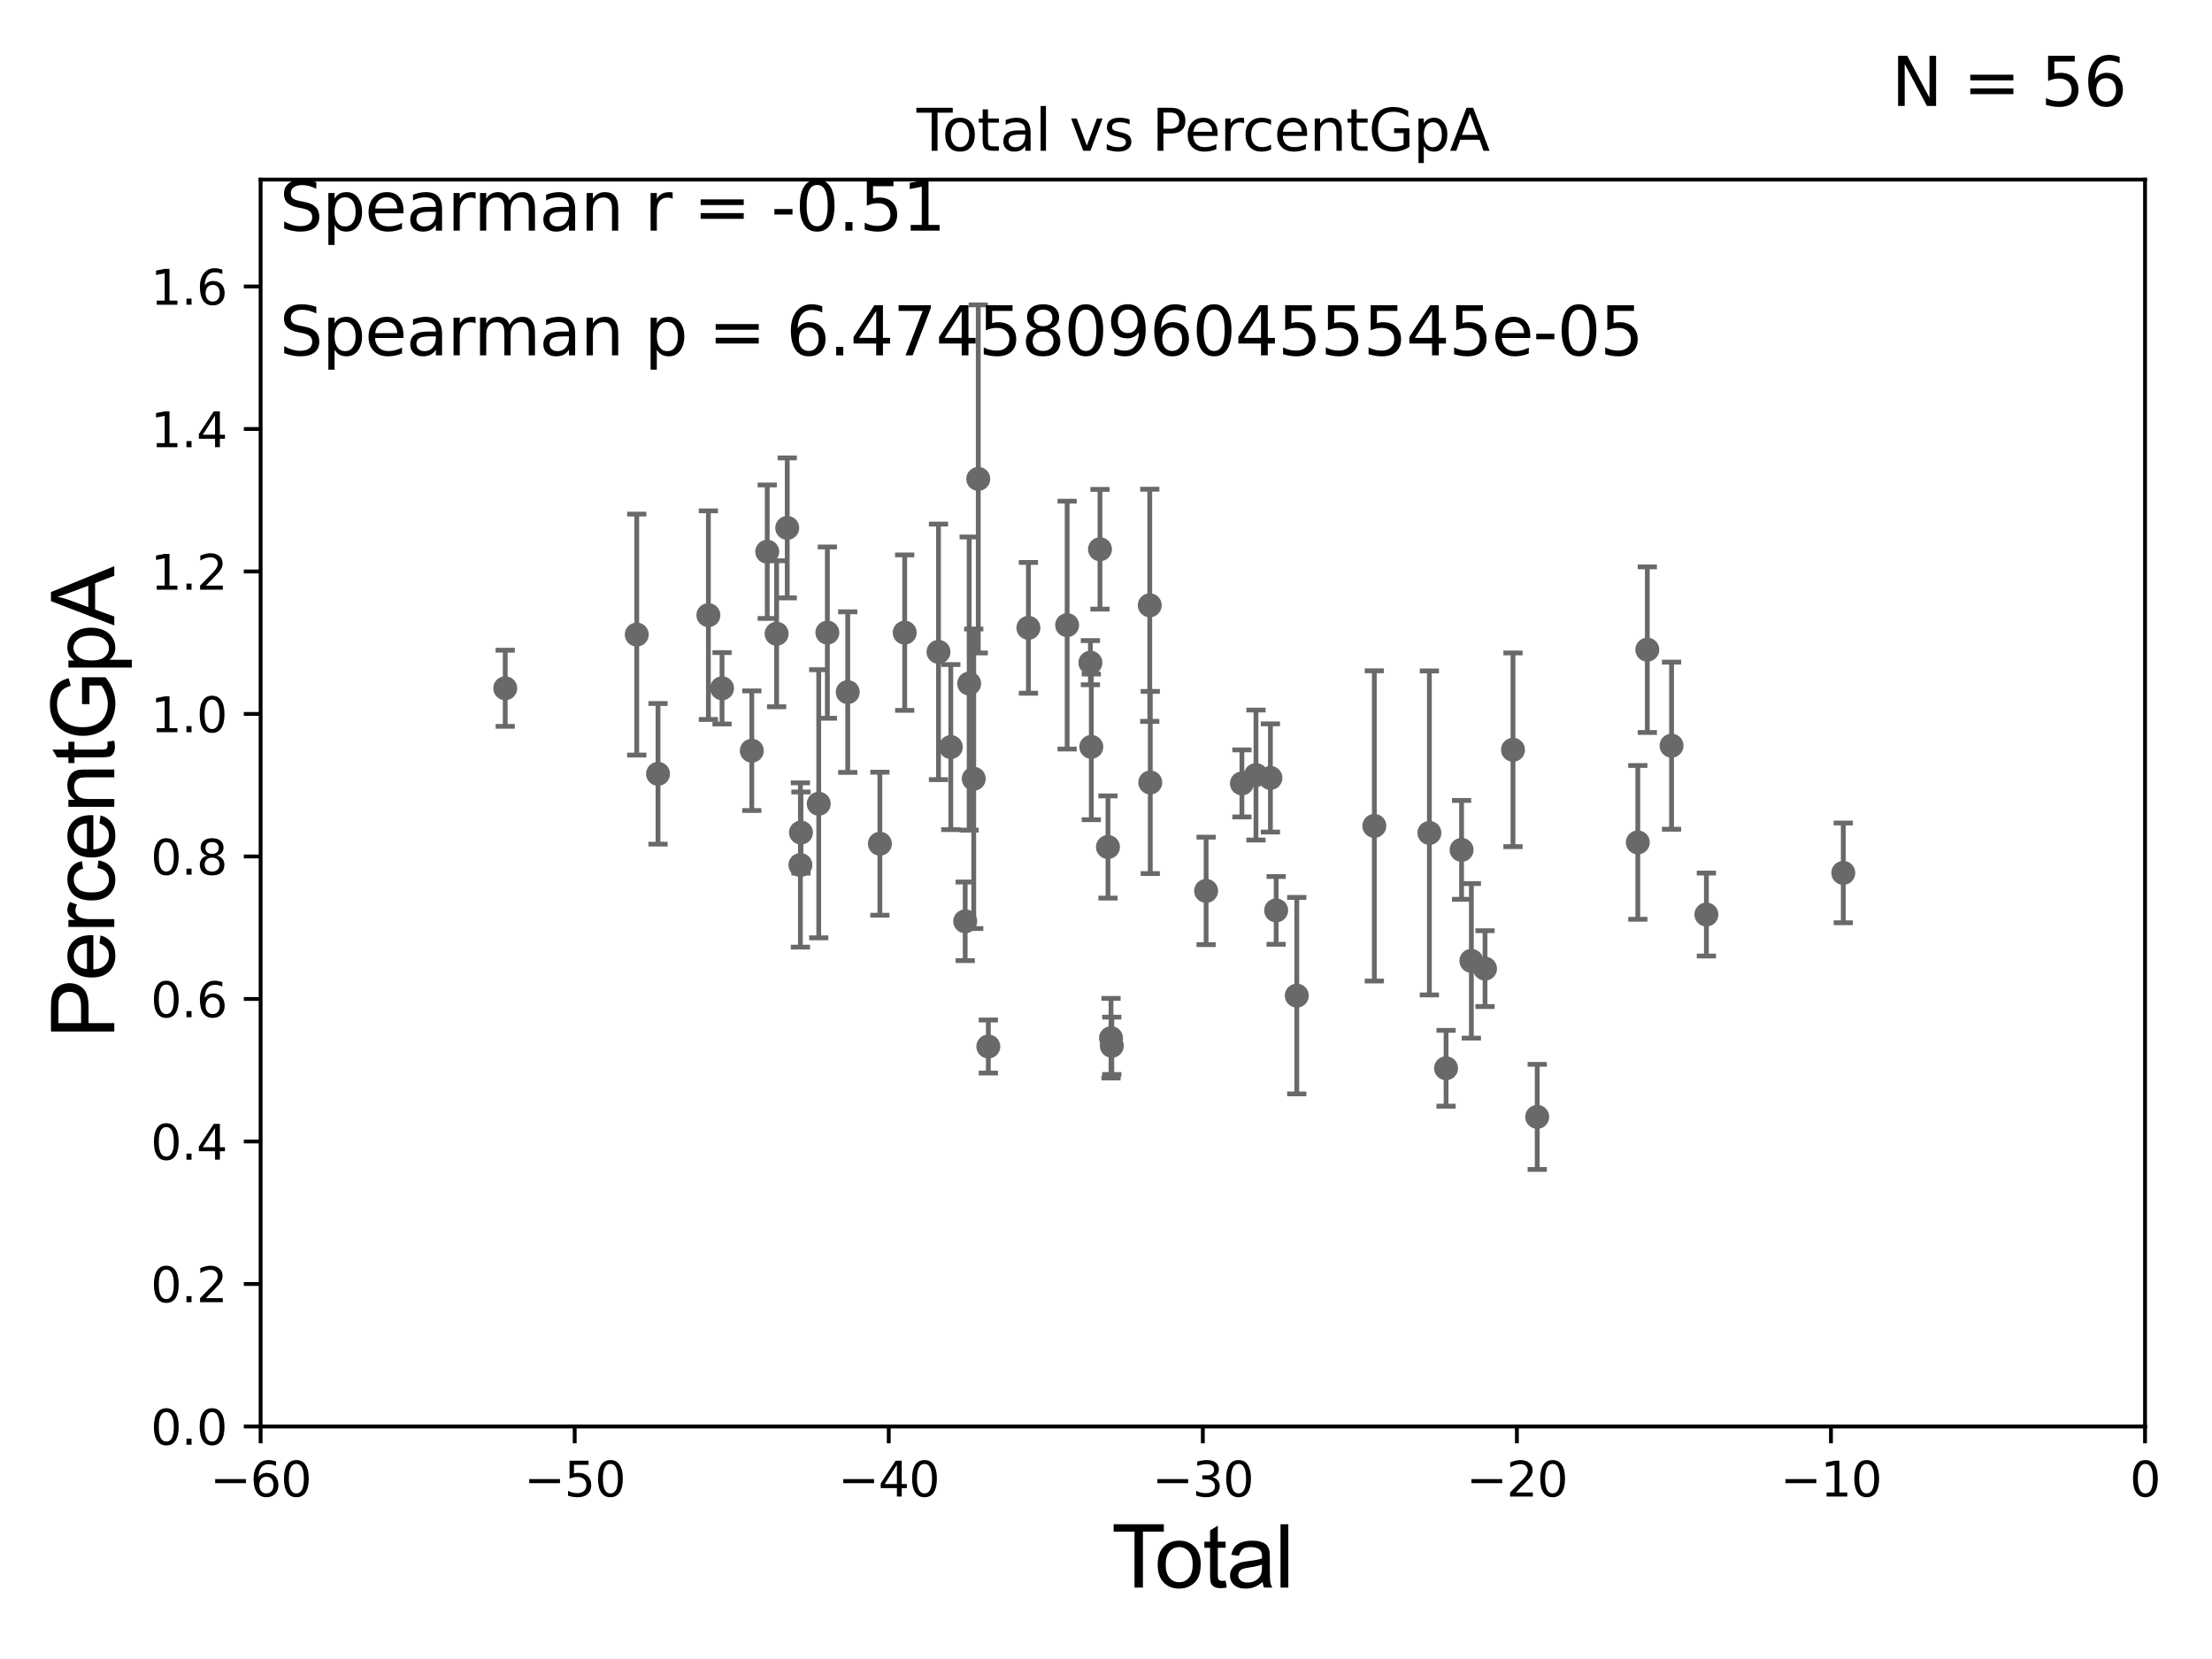 <?xml version="1.0" encoding="utf-8" standalone="no"?>
<!DOCTYPE svg PUBLIC "-//W3C//DTD SVG 1.1//EN"
  "http://www.w3.org/Graphics/SVG/1.1/DTD/svg11.dtd">
<svg xmlns:xlink="http://www.w3.org/1999/xlink" width="460.8pt" height="345.6pt" viewBox="0 0 460.8 345.6" xmlns="http://www.w3.org/2000/svg" version="1.1">
 <defs>
  <style type="text/css">*{stroke-linejoin: round; stroke-linecap: butt}</style>
 </defs>
 <g id="figure_1">
  <g id="patch_1">
   <path d="M 0 345.6 
L 460.8 345.6 
L 460.8 0 
L 0 0 
z
" style="fill: #ffffff"/>
  </g>
  <g id="axes_1">
   <g id="patch_2">
    <path d="M 54.29 297.16 
L 446.85 297.16 
L 446.85 37.411 
L 54.29 37.411 
z
" style="fill: #ffffff"/>
   </g>
   <g id="PathCollection_1">
    <defs>
     <path id="mcdd9f52ee8" d="M 0 1.118 
C 0.297 1.118 0.581 1 0.791 0.791 
C 1 0.581 1.118 0.297 1.118 0 
C 1.118 -0.297 1 -0.581 0.791 -0.791 
C 0.581 -1 0.297 -1.118 0 -1.118 
C -0.297 -1.118 -0.581 -1 -0.791 -0.791 
C -1 -0.581 -1.118 -0.297 -1.118 0 
C -1.118 0.297 -1 0.581 -0.791 0.791 
C -0.581 1 -0.297 1.118 0 1.118 
z
" style="stroke: #696969"/>
    </defs>
    <g clip-path="url(#p00405e3f55)">
     <use xlink:href="#mcdd9f52ee8" x="105.248" y="143.379" style="fill: #696969; stroke: #696969"/>
     <use xlink:href="#mcdd9f52ee8" x="231.446" y="216.271" style="fill: #696969; stroke: #696969"/>
     <use xlink:href="#mcdd9f52ee8" x="231.61" y="217.86" style="fill: #696969; stroke: #696969"/>
     <use xlink:href="#mcdd9f52ee8" x="239.517" y="126.093" style="fill: #696969; stroke: #696969"/>
     <use xlink:href="#mcdd9f52ee8" x="239.622" y="163.003" style="fill: #696969; stroke: #696969"/>
     <use xlink:href="#mcdd9f52ee8" x="251.254" y="185.593" style="fill: #696969; stroke: #696969"/>
     <use xlink:href="#mcdd9f52ee8" x="33178.6" y="185.554" style="fill: #696969; stroke: #696969"/>
     <use xlink:href="#mcdd9f52ee8" x="33178.6" y="166.232" style="fill: #696969; stroke: #696969"/>
     <use xlink:href="#mcdd9f52ee8" x="258.715" y="163.202" style="fill: #696969; stroke: #696969"/>
     <use xlink:href="#mcdd9f52ee8" x="261.643" y="161.454" style="fill: #696969; stroke: #696969"/>
     <use xlink:href="#mcdd9f52ee8" x="264.649" y="162.059" style="fill: #696969; stroke: #696969"/>
     <use xlink:href="#mcdd9f52ee8" x="265.844" y="189.654" style="fill: #696969; stroke: #696969"/>
     <use xlink:href="#mcdd9f52ee8" x="270.142" y="207.41" style="fill: #696969; stroke: #696969"/>
     <use xlink:href="#mcdd9f52ee8" x="286.299" y="172.053" style="fill: #696969; stroke: #696969"/>
     <use xlink:href="#mcdd9f52ee8" x="230.809" y="176.448" style="fill: #696969; stroke: #696969"/>
     <use xlink:href="#mcdd9f52ee8" x="297.766" y="173.512" style="fill: #696969; stroke: #696969"/>
     <use xlink:href="#mcdd9f52ee8" x="304.472" y="177.045" style="fill: #696969; stroke: #696969"/>
     <use xlink:href="#mcdd9f52ee8" x="306.512" y="200.163" style="fill: #696969; stroke: #696969"/>
     <use xlink:href="#mcdd9f52ee8" x="309.357" y="201.785" style="fill: #696969; stroke: #696969"/>
     <use xlink:href="#mcdd9f52ee8" x="315.183" y="156.194" style="fill: #696969; stroke: #696969"/>
     <use xlink:href="#mcdd9f52ee8" x="320.23" y="232.664" style="fill: #696969; stroke: #696969"/>
     <use xlink:href="#mcdd9f52ee8" x="341.185" y="175.487" style="fill: #696969; stroke: #696969"/>
     <use xlink:href="#mcdd9f52ee8" x="343.166" y="135.341" style="fill: #696969; stroke: #696969"/>
     <use xlink:href="#mcdd9f52ee8" x="348.216" y="155.338" style="fill: #696969; stroke: #696969"/>
     <use xlink:href="#mcdd9f52ee8" x="355.472" y="190.516" style="fill: #696969; stroke: #696969"/>
     <use xlink:href="#mcdd9f52ee8" x="383.988" y="181.837" style="fill: #696969; stroke: #696969"/>
     <use xlink:href="#mcdd9f52ee8" x="33178.6" y="183.667" style="fill: #696969; stroke: #696969"/>
     <use xlink:href="#mcdd9f52ee8" x="33178.6" y="222.06" style="fill: #696969; stroke: #696969"/>
     <use xlink:href="#mcdd9f52ee8" x="301.241" y="222.539" style="fill: #696969; stroke: #696969"/>
     <use xlink:href="#mcdd9f52ee8" x="229.144" y="114.422" style="fill: #696969; stroke: #696969"/>
     <use xlink:href="#mcdd9f52ee8" x="33178.6" y="119.317" style="fill: #696969; stroke: #696969"/>
     <use xlink:href="#mcdd9f52ee8" x="33178.6" y="165.316" style="fill: #696969; stroke: #696969"/>
     <use xlink:href="#mcdd9f52ee8" x="170.558" y="167.44" style="fill: #696969; stroke: #696969"/>
     <use xlink:href="#mcdd9f52ee8" x="227.34" y="155.588" style="fill: #696969; stroke: #696969"/>
     <use xlink:href="#mcdd9f52ee8" x="172.356" y="131.784" style="fill: #696969; stroke: #696969"/>
     <use xlink:href="#mcdd9f52ee8" x="176.599" y="144.177" style="fill: #696969; stroke: #696969"/>
     <use xlink:href="#mcdd9f52ee8" x="163.995" y="109.972" style="fill: #696969; stroke: #696969"/>
     <use xlink:href="#mcdd9f52ee8" x="183.297" y="175.759" style="fill: #696969; stroke: #696969"/>
     <use xlink:href="#mcdd9f52ee8" x="188.465" y="131.79" style="fill: #696969; stroke: #696969"/>
     <use xlink:href="#mcdd9f52ee8" x="161.782" y="132.023" style="fill: #696969; stroke: #696969"/>
     <use xlink:href="#mcdd9f52ee8" x="159.828" y="114.931" style="fill: #696969; stroke: #696969"/>
     <use xlink:href="#mcdd9f52ee8" x="156.617" y="156.382" style="fill: #696969; stroke: #696969"/>
     <use xlink:href="#mcdd9f52ee8" x="150.414" y="143.381" style="fill: #696969; stroke: #696969"/>
     <use xlink:href="#mcdd9f52ee8" x="195.506" y="135.793" style="fill: #696969; stroke: #696969"/>
     <use xlink:href="#mcdd9f52ee8" x="166.738" y="180.191" style="fill: #696969; stroke: #696969"/>
     <use xlink:href="#mcdd9f52ee8" x="147.57" y="128.148" style="fill: #696969; stroke: #696969"/>
     <use xlink:href="#mcdd9f52ee8" x="201.069" y="191.928" style="fill: #696969; stroke: #696969"/>
     <use xlink:href="#mcdd9f52ee8" x="201.894" y="142.396" style="fill: #696969; stroke: #696969"/>
     <use xlink:href="#mcdd9f52ee8" x="202.847" y="162.23" style="fill: #696969; stroke: #696969"/>
     <use xlink:href="#mcdd9f52ee8" x="137.08" y="161.202" style="fill: #696969; stroke: #696969"/>
     <use xlink:href="#mcdd9f52ee8" x="203.79" y="99.765" style="fill: #696969; stroke: #696969"/>
     <use xlink:href="#mcdd9f52ee8" x="205.888" y="218.008" style="fill: #696969; stroke: #696969"/>
     <use xlink:href="#mcdd9f52ee8" x="214.237" y="130.79" style="fill: #696969; stroke: #696969"/>
     <use xlink:href="#mcdd9f52ee8" x="132.646" y="132.192" style="fill: #696969; stroke: #696969"/>
     <use xlink:href="#mcdd9f52ee8" x="222.304" y="130.224" style="fill: #696969; stroke: #696969"/>
     <use xlink:href="#mcdd9f52ee8" x="227.151" y="138.048" style="fill: #696969; stroke: #696969"/>
     <use xlink:href="#mcdd9f52ee8" x="198.07" y="155.633" style="fill: #696969; stroke: #696969"/>
     <use xlink:href="#mcdd9f52ee8" x="166.858" y="173.439" style="fill: #696969; stroke: #696969"/>
    </g>
   </g>
   <g id="matplotlib.axis_1">
    <g id="xtick_1">
     <g id="line2d_1">
      <defs>
       <path id="m0a4f835e44" d="M 0 0 
L 0 3.5 
" style="stroke: #000000; stroke-width: 0.8"/>
      </defs>
      <g>
       <use xlink:href="#m0a4f835e44" x="54.29" y="297.16" style="stroke: #000000; stroke-width: 0.8"/>
      </g>
     </g>
     <g id="text_1">
      <!-- −60 -->
      <g transform="translate(43.738 311.758)scale(0.1 -0.1)">
       <defs>
        <path id="DejaVuSans-2212" d="M 678 2272 
L 4684 2272 
L 4684 1741 
L 678 1741 
L 678 2272 
z
" transform="scale(0.016)"/>
        <path id="DejaVuSans-36" d="M 2113 2584 
Q 1688 2584 1439 2293 
Q 1191 2003 1191 1497 
Q 1191 994 1439 701 
Q 1688 409 2113 409 
Q 2538 409 2786 701 
Q 3034 994 3034 1497 
Q 3034 2003 2786 2293 
Q 2538 2584 2113 2584 
z
M 3366 4563 
L 3366 3988 
Q 3128 4100 2886 4159 
Q 2644 4219 2406 4219 
Q 1781 4219 1451 3797 
Q 1122 3375 1075 2522 
Q 1259 2794 1537 2939 
Q 1816 3084 2150 3084 
Q 2853 3084 3261 2657 
Q 3669 2231 3669 1497 
Q 3669 778 3244 343 
Q 2819 -91 2113 -91 
Q 1303 -91 875 529 
Q 447 1150 447 2328 
Q 447 3434 972 4092 
Q 1497 4750 2381 4750 
Q 2619 4750 2861 4703 
Q 3103 4656 3366 4563 
z
" transform="scale(0.016)"/>
        <path id="DejaVuSans-30" d="M 2034 4250 
Q 1547 4250 1301 3770 
Q 1056 3291 1056 2328 
Q 1056 1369 1301 889 
Q 1547 409 2034 409 
Q 2525 409 2770 889 
Q 3016 1369 3016 2328 
Q 3016 3291 2770 3770 
Q 2525 4250 2034 4250 
z
M 2034 4750 
Q 2819 4750 3233 4129 
Q 3647 3509 3647 2328 
Q 3647 1150 3233 529 
Q 2819 -91 2034 -91 
Q 1250 -91 836 529 
Q 422 1150 422 2328 
Q 422 3509 836 4129 
Q 1250 4750 2034 4750 
z
" transform="scale(0.016)"/>
       </defs>
       <use xlink:href="#DejaVuSans-2212"/>
       <use xlink:href="#DejaVuSans-36" x="83.789"/>
       <use xlink:href="#DejaVuSans-30" x="147.412"/>
      </g>
     </g>
    </g>
    <g id="xtick_2">
     <g id="line2d_2">
      <g>
       <use xlink:href="#m0a4f835e44" x="119.717" y="297.16" style="stroke: #000000; stroke-width: 0.8"/>
      </g>
     </g>
     <g id="text_2">
      <!-- −50 -->
      <g transform="translate(109.164 311.758)scale(0.1 -0.1)">
       <defs>
        <path id="DejaVuSans-35" d="M 691 4666 
L 3169 4666 
L 3169 4134 
L 1269 4134 
L 1269 2991 
Q 1406 3038 1543 3061 
Q 1681 3084 1819 3084 
Q 2600 3084 3056 2656 
Q 3513 2228 3513 1497 
Q 3513 744 3044 326 
Q 2575 -91 1722 -91 
Q 1428 -91 1123 -41 
Q 819 9 494 109 
L 494 744 
Q 775 591 1075 516 
Q 1375 441 1709 441 
Q 2250 441 2565 725 
Q 2881 1009 2881 1497 
Q 2881 1984 2565 2268 
Q 2250 2553 1709 2553 
Q 1456 2553 1204 2497 
Q 953 2441 691 2322 
L 691 4666 
z
" transform="scale(0.016)"/>
       </defs>
       <use xlink:href="#DejaVuSans-2212"/>
       <use xlink:href="#DejaVuSans-35" x="83.789"/>
       <use xlink:href="#DejaVuSans-30" x="147.412"/>
      </g>
     </g>
    </g>
    <g id="xtick_3">
     <g id="line2d_3">
      <g>
       <use xlink:href="#m0a4f835e44" x="185.143" y="297.16" style="stroke: #000000; stroke-width: 0.8"/>
      </g>
     </g>
     <g id="text_3">
      <!-- −40 -->
      <g transform="translate(174.591 311.758)scale(0.1 -0.1)">
       <defs>
        <path id="DejaVuSans-34" d="M 2419 4116 
L 825 1625 
L 2419 1625 
L 2419 4116 
z
M 2253 4666 
L 3047 4666 
L 3047 1625 
L 3713 1625 
L 3713 1100 
L 3047 1100 
L 3047 0 
L 2419 0 
L 2419 1100 
L 313 1100 
L 313 1709 
L 2253 4666 
z
" transform="scale(0.016)"/>
       </defs>
       <use xlink:href="#DejaVuSans-2212"/>
       <use xlink:href="#DejaVuSans-34" x="83.789"/>
       <use xlink:href="#DejaVuSans-30" x="147.412"/>
      </g>
     </g>
    </g>
    <g id="xtick_4">
     <g id="line2d_4">
      <g>
       <use xlink:href="#m0a4f835e44" x="250.57" y="297.16" style="stroke: #000000; stroke-width: 0.8"/>
      </g>
     </g>
     <g id="text_4">
      <!-- −30 -->
      <g transform="translate(240.018 311.758)scale(0.1 -0.1)">
       <defs>
        <path id="DejaVuSans-33" d="M 2597 2516 
Q 3050 2419 3304 2112 
Q 3559 1806 3559 1356 
Q 3559 666 3084 287 
Q 2609 -91 1734 -91 
Q 1441 -91 1130 -33 
Q 819 25 488 141 
L 488 750 
Q 750 597 1062 519 
Q 1375 441 1716 441 
Q 2309 441 2620 675 
Q 2931 909 2931 1356 
Q 2931 1769 2642 2001 
Q 2353 2234 1838 2234 
L 1294 2234 
L 1294 2753 
L 1863 2753 
Q 2328 2753 2575 2939 
Q 2822 3125 2822 3475 
Q 2822 3834 2567 4026 
Q 2313 4219 1838 4219 
Q 1578 4219 1281 4162 
Q 984 4106 628 3988 
L 628 4550 
Q 988 4650 1302 4700 
Q 1616 4750 1894 4750 
Q 2613 4750 3031 4423 
Q 3450 4097 3450 3541 
Q 3450 3153 3228 2886 
Q 3006 2619 2597 2516 
z
" transform="scale(0.016)"/>
       </defs>
       <use xlink:href="#DejaVuSans-2212"/>
       <use xlink:href="#DejaVuSans-33" x="83.789"/>
       <use xlink:href="#DejaVuSans-30" x="147.412"/>
      </g>
     </g>
    </g>
    <g id="xtick_5">
     <g id="line2d_5">
      <g>
       <use xlink:href="#m0a4f835e44" x="315.997" y="297.16" style="stroke: #000000; stroke-width: 0.8"/>
      </g>
     </g>
     <g id="text_5">
      <!-- −20 -->
      <g transform="translate(305.444 311.758)scale(0.1 -0.1)">
       <defs>
        <path id="DejaVuSans-32" d="M 1228 531 
L 3431 531 
L 3431 0 
L 469 0 
L 469 531 
Q 828 903 1448 1529 
Q 2069 2156 2228 2338 
Q 2531 2678 2651 2914 
Q 2772 3150 2772 3378 
Q 2772 3750 2511 3984 
Q 2250 4219 1831 4219 
Q 1534 4219 1204 4116 
Q 875 4013 500 3803 
L 500 4441 
Q 881 4594 1212 4672 
Q 1544 4750 1819 4750 
Q 2544 4750 2975 4387 
Q 3406 4025 3406 3419 
Q 3406 3131 3298 2873 
Q 3191 2616 2906 2266 
Q 2828 2175 2409 1742 
Q 1991 1309 1228 531 
z
" transform="scale(0.016)"/>
       </defs>
       <use xlink:href="#DejaVuSans-2212"/>
       <use xlink:href="#DejaVuSans-32" x="83.789"/>
       <use xlink:href="#DejaVuSans-30" x="147.412"/>
      </g>
     </g>
    </g>
    <g id="xtick_6">
     <g id="line2d_6">
      <g>
       <use xlink:href="#m0a4f835e44" x="381.423" y="297.16" style="stroke: #000000; stroke-width: 0.8"/>
      </g>
     </g>
     <g id="text_6">
      <!-- −10 -->
      <g transform="translate(370.871 311.758)scale(0.1 -0.1)">
       <defs>
        <path id="DejaVuSans-31" d="M 794 531 
L 1825 531 
L 1825 4091 
L 703 3866 
L 703 4441 
L 1819 4666 
L 2450 4666 
L 2450 531 
L 3481 531 
L 3481 0 
L 794 0 
L 794 531 
z
" transform="scale(0.016)"/>
       </defs>
       <use xlink:href="#DejaVuSans-2212"/>
       <use xlink:href="#DejaVuSans-31" x="83.789"/>
       <use xlink:href="#DejaVuSans-30" x="147.412"/>
      </g>
     </g>
    </g>
    <g id="xtick_7">
     <g id="line2d_7">
      <g>
       <use xlink:href="#m0a4f835e44" x="446.85" y="297.16" style="stroke: #000000; stroke-width: 0.8"/>
      </g>
     </g>
     <g id="text_7">
      <!-- 0 -->
      <g transform="translate(443.669 311.758)scale(0.1 -0.1)">
       <use xlink:href="#DejaVuSans-30"/>
      </g>
     </g>
    </g>
    <g id="text_8">
     <!-- Total -->
     <g transform="translate(231.565 330.722)scale(0.18 -0.18)">
      <defs>
       <path id="ArialMT-54" d="M 1659 0 
L 1659 4041 
L 150 4041 
L 150 4581 
L 3781 4581 
L 3781 4041 
L 2266 4041 
L 2266 0 
L 1659 0 
z
" transform="scale(0.016)"/>
       <path id="ArialMT-6f" d="M 213 1659 
Q 213 2581 725 3025 
Q 1153 3394 1769 3394 
Q 2453 3394 2887 2945 
Q 3322 2497 3322 1706 
Q 3322 1066 3130 698 
Q 2938 331 2570 128 
Q 2203 -75 1769 -75 
Q 1072 -75 642 372 
Q 213 819 213 1659 
z
M 791 1659 
Q 791 1022 1069 705 
Q 1347 388 1769 388 
Q 2188 388 2466 706 
Q 2744 1025 2744 1678 
Q 2744 2294 2464 2611 
Q 2184 2928 1769 2928 
Q 1347 2928 1069 2612 
Q 791 2297 791 1659 
z
" transform="scale(0.016)"/>
       <path id="ArialMT-74" d="M 1650 503 
L 1731 6 
Q 1494 -44 1306 -44 
Q 1000 -44 831 53 
Q 663 150 594 308 
Q 525 466 525 972 
L 525 2881 
L 113 2881 
L 113 3319 
L 525 3319 
L 525 4141 
L 1084 4478 
L 1084 3319 
L 1650 3319 
L 1650 2881 
L 1084 2881 
L 1084 941 
Q 1084 700 1114 631 
Q 1144 563 1211 522 
Q 1278 481 1403 481 
Q 1497 481 1650 503 
z
" transform="scale(0.016)"/>
       <path id="ArialMT-61" d="M 2588 409 
Q 2275 144 1986 34 
Q 1697 -75 1366 -75 
Q 819 -75 525 192 
Q 231 459 231 875 
Q 231 1119 342 1320 
Q 453 1522 633 1644 
Q 813 1766 1038 1828 
Q 1203 1872 1538 1913 
Q 2219 1994 2541 2106 
Q 2544 2222 2544 2253 
Q 2544 2597 2384 2738 
Q 2169 2928 1744 2928 
Q 1347 2928 1158 2789 
Q 969 2650 878 2297 
L 328 2372 
Q 403 2725 575 2942 
Q 747 3159 1072 3276 
Q 1397 3394 1825 3394 
Q 2250 3394 2515 3294 
Q 2781 3194 2906 3042 
Q 3031 2891 3081 2659 
Q 3109 2516 3109 2141 
L 3109 1391 
Q 3109 606 3145 398 
Q 3181 191 3288 0 
L 2700 0 
Q 2613 175 2588 409 
z
M 2541 1666 
Q 2234 1541 1622 1453 
Q 1275 1403 1131 1340 
Q 988 1278 909 1158 
Q 831 1038 831 891 
Q 831 666 1001 516 
Q 1172 366 1500 366 
Q 1825 366 2078 508 
Q 2331 650 2450 897 
Q 2541 1088 2541 1459 
L 2541 1666 
z
" transform="scale(0.016)"/>
       <path id="ArialMT-6c" d="M 409 0 
L 409 4581 
L 972 4581 
L 972 0 
L 409 0 
z
" transform="scale(0.016)"/>
      </defs>
      <use xlink:href="#ArialMT-54"/>
      <use xlink:href="#ArialMT-6f" x="49.959"/>
      <use xlink:href="#ArialMT-74" x="105.574"/>
      <use xlink:href="#ArialMT-61" x="133.357"/>
      <use xlink:href="#ArialMT-6c" x="188.973"/>
     </g>
    </g>
   </g>
   <g id="matplotlib.axis_2">
    <g id="ytick_1">
     <g id="line2d_8">
      <defs>
       <path id="mc41d49b6e5" d="M 0 0 
L -3.5 0 
" style="stroke: #000000; stroke-width: 0.8"/>
      </defs>
      <g>
       <use xlink:href="#mc41d49b6e5" x="54.29" y="297.16" style="stroke: #000000; stroke-width: 0.8"/>
      </g>
     </g>
     <g id="text_9">
      <!-- 0.0 -->
      <g transform="translate(31.387 300.959)scale(0.1 -0.1)">
       <defs>
        <path id="DejaVuSans-2e" d="M 684 794 
L 1344 794 
L 1344 0 
L 684 0 
L 684 794 
z
" transform="scale(0.016)"/>
       </defs>
       <use xlink:href="#DejaVuSans-30"/>
       <use xlink:href="#DejaVuSans-2e" x="63.623"/>
       <use xlink:href="#DejaVuSans-30" x="95.41"/>
      </g>
     </g>
    </g>
    <g id="ytick_2">
     <g id="line2d_9">
      <g>
       <use xlink:href="#mc41d49b6e5" x="54.29" y="267.474" style="stroke: #000000; stroke-width: 0.8"/>
      </g>
     </g>
     <g id="text_10">
      <!-- 0.2 -->
      <g transform="translate(31.387 271.274)scale(0.1 -0.1)">
       <use xlink:href="#DejaVuSans-30"/>
       <use xlink:href="#DejaVuSans-2e" x="63.623"/>
       <use xlink:href="#DejaVuSans-32" x="95.41"/>
      </g>
     </g>
    </g>
    <g id="ytick_3">
     <g id="line2d_10">
      <g>
       <use xlink:href="#mc41d49b6e5" x="54.29" y="237.789" style="stroke: #000000; stroke-width: 0.8"/>
      </g>
     </g>
     <g id="text_11">
      <!-- 0.4 -->
      <g transform="translate(31.387 241.588)scale(0.1 -0.1)">
       <use xlink:href="#DejaVuSans-30"/>
       <use xlink:href="#DejaVuSans-2e" x="63.623"/>
       <use xlink:href="#DejaVuSans-34" x="95.41"/>
      </g>
     </g>
    </g>
    <g id="ytick_4">
     <g id="line2d_11">
      <g>
       <use xlink:href="#mc41d49b6e5" x="54.29" y="208.103" style="stroke: #000000; stroke-width: 0.8"/>
      </g>
     </g>
     <g id="text_12">
      <!-- 0.6 -->
      <g transform="translate(31.387 211.902)scale(0.1 -0.1)">
       <use xlink:href="#DejaVuSans-30"/>
       <use xlink:href="#DejaVuSans-2e" x="63.623"/>
       <use xlink:href="#DejaVuSans-36" x="95.41"/>
      </g>
     </g>
    </g>
    <g id="ytick_5">
     <g id="line2d_12">
      <g>
       <use xlink:href="#mc41d49b6e5" x="54.29" y="178.418" style="stroke: #000000; stroke-width: 0.8"/>
      </g>
     </g>
     <g id="text_13">
      <!-- 0.8 -->
      <g transform="translate(31.387 182.217)scale(0.1 -0.1)">
       <defs>
        <path id="DejaVuSans-38" d="M 2034 2216 
Q 1584 2216 1326 1975 
Q 1069 1734 1069 1313 
Q 1069 891 1326 650 
Q 1584 409 2034 409 
Q 2484 409 2743 651 
Q 3003 894 3003 1313 
Q 3003 1734 2745 1975 
Q 2488 2216 2034 2216 
z
M 1403 2484 
Q 997 2584 770 2862 
Q 544 3141 544 3541 
Q 544 4100 942 4425 
Q 1341 4750 2034 4750 
Q 2731 4750 3128 4425 
Q 3525 4100 3525 3541 
Q 3525 3141 3298 2862 
Q 3072 2584 2669 2484 
Q 3125 2378 3379 2068 
Q 3634 1759 3634 1313 
Q 3634 634 3220 271 
Q 2806 -91 2034 -91 
Q 1263 -91 848 271 
Q 434 634 434 1313 
Q 434 1759 690 2068 
Q 947 2378 1403 2484 
z
M 1172 3481 
Q 1172 3119 1398 2916 
Q 1625 2713 2034 2713 
Q 2441 2713 2670 2916 
Q 2900 3119 2900 3481 
Q 2900 3844 2670 4047 
Q 2441 4250 2034 4250 
Q 1625 4250 1398 4047 
Q 1172 3844 1172 3481 
z
" transform="scale(0.016)"/>
       </defs>
       <use xlink:href="#DejaVuSans-30"/>
       <use xlink:href="#DejaVuSans-2e" x="63.623"/>
       <use xlink:href="#DejaVuSans-38" x="95.41"/>
      </g>
     </g>
    </g>
    <g id="ytick_6">
     <g id="line2d_13">
      <g>
       <use xlink:href="#mc41d49b6e5" x="54.29" y="148.732" style="stroke: #000000; stroke-width: 0.8"/>
      </g>
     </g>
     <g id="text_14">
      <!-- 1.0 -->
      <g transform="translate(31.387 152.531)scale(0.1 -0.1)">
       <use xlink:href="#DejaVuSans-31"/>
       <use xlink:href="#DejaVuSans-2e" x="63.623"/>
       <use xlink:href="#DejaVuSans-30" x="95.41"/>
      </g>
     </g>
    </g>
    <g id="ytick_7">
     <g id="line2d_14">
      <g>
       <use xlink:href="#mc41d49b6e5" x="54.29" y="119.047" style="stroke: #000000; stroke-width: 0.8"/>
      </g>
     </g>
     <g id="text_15">
      <!-- 1.2 -->
      <g transform="translate(31.387 122.846)scale(0.1 -0.1)">
       <use xlink:href="#DejaVuSans-31"/>
       <use xlink:href="#DejaVuSans-2e" x="63.623"/>
       <use xlink:href="#DejaVuSans-32" x="95.41"/>
      </g>
     </g>
    </g>
    <g id="ytick_8">
     <g id="line2d_15">
      <g>
       <use xlink:href="#mc41d49b6e5" x="54.29" y="89.361" style="stroke: #000000; stroke-width: 0.8"/>
      </g>
     </g>
     <g id="text_16">
      <!-- 1.4 -->
      <g transform="translate(31.387 93.16)scale(0.1 -0.1)">
       <use xlink:href="#DejaVuSans-31"/>
       <use xlink:href="#DejaVuSans-2e" x="63.623"/>
       <use xlink:href="#DejaVuSans-34" x="95.41"/>
      </g>
     </g>
    </g>
    <g id="ytick_9">
     <g id="line2d_16">
      <g>
       <use xlink:href="#mc41d49b6e5" x="54.29" y="59.675" style="stroke: #000000; stroke-width: 0.8"/>
      </g>
     </g>
     <g id="text_17">
      <!-- 1.6 -->
      <g transform="translate(31.387 63.475)scale(0.1 -0.1)">
       <use xlink:href="#DejaVuSans-31"/>
       <use xlink:href="#DejaVuSans-2e" x="63.623"/>
       <use xlink:href="#DejaVuSans-36" x="95.41"/>
      </g>
     </g>
    </g>
    <g id="text_18">
     <!-- PercentGpA -->
     <g transform="translate(23.809 216.309)rotate(-90)scale(0.18 -0.18)">
      <defs>
       <path id="ArialMT-50" d="M 494 0 
L 494 4581 
L 2222 4581 
Q 2678 4581 2919 4538 
Q 3256 4481 3484 4323 
Q 3713 4166 3852 3881 
Q 3991 3597 3991 3256 
Q 3991 2672 3619 2267 
Q 3247 1863 2275 1863 
L 1100 1863 
L 1100 0 
L 494 0 
z
M 1100 2403 
L 2284 2403 
Q 2872 2403 3119 2622 
Q 3366 2841 3366 3238 
Q 3366 3525 3220 3729 
Q 3075 3934 2838 4000 
Q 2684 4041 2272 4041 
L 1100 4041 
L 1100 2403 
z
" transform="scale(0.016)"/>
       <path id="ArialMT-65" d="M 2694 1069 
L 3275 997 
Q 3138 488 2766 206 
Q 2394 -75 1816 -75 
Q 1088 -75 661 373 
Q 234 822 234 1631 
Q 234 2469 665 2931 
Q 1097 3394 1784 3394 
Q 2450 3394 2872 2941 
Q 3294 2488 3294 1666 
Q 3294 1616 3291 1516 
L 816 1516 
Q 847 969 1125 678 
Q 1403 388 1819 388 
Q 2128 388 2347 550 
Q 2566 713 2694 1069 
z
M 847 1978 
L 2700 1978 
Q 2663 2397 2488 2606 
Q 2219 2931 1791 2931 
Q 1403 2931 1139 2672 
Q 875 2413 847 1978 
z
" transform="scale(0.016)"/>
       <path id="ArialMT-72" d="M 416 0 
L 416 3319 
L 922 3319 
L 922 2816 
Q 1116 3169 1280 3281 
Q 1444 3394 1641 3394 
Q 1925 3394 2219 3213 
L 2025 2691 
Q 1819 2813 1613 2813 
Q 1428 2813 1281 2702 
Q 1134 2591 1072 2394 
Q 978 2094 978 1738 
L 978 0 
L 416 0 
z
" transform="scale(0.016)"/>
       <path id="ArialMT-63" d="M 2588 1216 
L 3141 1144 
Q 3050 572 2676 248 
Q 2303 -75 1759 -75 
Q 1078 -75 664 370 
Q 250 816 250 1647 
Q 250 2184 428 2587 
Q 606 2991 970 3192 
Q 1334 3394 1763 3394 
Q 2303 3394 2647 3120 
Q 2991 2847 3088 2344 
L 2541 2259 
Q 2463 2594 2264 2762 
Q 2066 2931 1784 2931 
Q 1359 2931 1093 2626 
Q 828 2322 828 1663 
Q 828 994 1084 691 
Q 1341 388 1753 388 
Q 2084 388 2306 591 
Q 2528 794 2588 1216 
z
" transform="scale(0.016)"/>
       <path id="ArialMT-6e" d="M 422 0 
L 422 3319 
L 928 3319 
L 928 2847 
Q 1294 3394 1984 3394 
Q 2284 3394 2536 3286 
Q 2788 3178 2913 3003 
Q 3038 2828 3088 2588 
Q 3119 2431 3119 2041 
L 3119 0 
L 2556 0 
L 2556 2019 
Q 2556 2363 2490 2533 
Q 2425 2703 2258 2804 
Q 2091 2906 1866 2906 
Q 1506 2906 1245 2678 
Q 984 2450 984 1813 
L 984 0 
L 422 0 
z
" transform="scale(0.016)"/>
       <path id="ArialMT-47" d="M 2638 1797 
L 2638 2334 
L 4578 2338 
L 4578 638 
Q 4131 281 3656 101 
Q 3181 -78 2681 -78 
Q 2006 -78 1454 211 
Q 903 500 622 1047 
Q 341 1594 341 2269 
Q 341 2938 620 3517 
Q 900 4097 1425 4378 
Q 1950 4659 2634 4659 
Q 3131 4659 3532 4498 
Q 3934 4338 4162 4050 
Q 4391 3763 4509 3300 
L 3963 3150 
Q 3859 3500 3706 3700 
Q 3553 3900 3268 4020 
Q 2984 4141 2638 4141 
Q 2222 4141 1919 4014 
Q 1616 3888 1430 3681 
Q 1244 3475 1141 3228 
Q 966 2803 966 2306 
Q 966 1694 1177 1281 
Q 1388 869 1791 669 
Q 2194 469 2647 469 
Q 3041 469 3416 620 
Q 3791 772 3984 944 
L 3984 1797 
L 2638 1797 
z
" transform="scale(0.016)"/>
       <path id="ArialMT-70" d="M 422 -1272 
L 422 3319 
L 934 3319 
L 934 2888 
Q 1116 3141 1344 3267 
Q 1572 3394 1897 3394 
Q 2322 3394 2647 3175 
Q 2972 2956 3137 2557 
Q 3303 2159 3303 1684 
Q 3303 1175 3120 767 
Q 2938 359 2589 142 
Q 2241 -75 1856 -75 
Q 1575 -75 1351 44 
Q 1128 163 984 344 
L 984 -1272 
L 422 -1272 
z
M 931 1641 
Q 931 1000 1190 694 
Q 1450 388 1819 388 
Q 2194 388 2461 705 
Q 2728 1022 2728 1688 
Q 2728 2322 2467 2637 
Q 2206 2953 1844 2953 
Q 1484 2953 1207 2617 
Q 931 2281 931 1641 
z
" transform="scale(0.016)"/>
       <path id="ArialMT-41" d="M -9 0 
L 1750 4581 
L 2403 4581 
L 4278 0 
L 3588 0 
L 3053 1388 
L 1138 1388 
L 634 0 
L -9 0 
z
M 1313 1881 
L 2866 1881 
L 2388 3150 
Q 2169 3728 2063 4100 
Q 1975 3659 1816 3225 
L 1313 1881 
z
" transform="scale(0.016)"/>
      </defs>
      <use xlink:href="#ArialMT-50"/>
      <use xlink:href="#ArialMT-65" x="66.699"/>
      <use xlink:href="#ArialMT-72" x="122.314"/>
      <use xlink:href="#ArialMT-63" x="155.615"/>
      <use xlink:href="#ArialMT-65" x="205.615"/>
      <use xlink:href="#ArialMT-6e" x="261.23"/>
      <use xlink:href="#ArialMT-74" x="316.846"/>
      <use xlink:href="#ArialMT-47" x="344.629"/>
      <use xlink:href="#ArialMT-70" x="422.412"/>
      <use xlink:href="#ArialMT-41" x="478.027"/>
     </g>
    </g>
   </g>
   <g id="LineCollection_1">
    <path d="M 105.248 151.307 
L 105.248 135.451 
" clip-path="url(#p00405e3f55)" style="fill: none; stroke: #696969"/>
    <path d="M 231.446 224.565 
L 231.446 207.977 
" clip-path="url(#p00405e3f55)" style="fill: none; stroke: #696969"/>
    <path d="M 231.61 223.832 
L 231.61 211.887 
" clip-path="url(#p00405e3f55)" style="fill: none; stroke: #696969"/>
    <path d="M 239.517 150.271 
L 239.517 101.915 
" clip-path="url(#p00405e3f55)" style="fill: none; stroke: #696969"/>
    <path d="M 239.622 181.976 
L 239.622 144.03 
" clip-path="url(#p00405e3f55)" style="fill: none; stroke: #696969"/>
    <path d="M 251.254 196.786 
L 251.254 174.4 
" clip-path="url(#p00405e3f55)" style="fill: none; stroke: #696969"/>
    <path clip-path="url(#p00405e3f55)" style="fill: none; stroke: #696969"/>
    <path d="M 258.715 170.185 
L 258.715 156.219 
" clip-path="url(#p00405e3f55)" style="fill: none; stroke: #696969"/>
    <path d="M 261.643 174.992 
L 261.643 147.916 
" clip-path="url(#p00405e3f55)" style="fill: none; stroke: #696969"/>
    <path d="M 264.649 173.326 
L 264.649 150.793 
" clip-path="url(#p00405e3f55)" style="fill: none; stroke: #696969"/>
    <path d="M 265.844 196.715 
L 265.844 182.594 
" clip-path="url(#p00405e3f55)" style="fill: none; stroke: #696969"/>
    <path d="M 270.142 227.872 
L 270.142 186.948 
" clip-path="url(#p00405e3f55)" style="fill: none; stroke: #696969"/>
    <path d="M 286.299 204.366 
L 286.299 139.74 
" clip-path="url(#p00405e3f55)" style="fill: none; stroke: #696969"/>
    <path d="M 230.809 187.094 
L 230.809 165.802 
" clip-path="url(#p00405e3f55)" style="fill: none; stroke: #696969"/>
    <path d="M 297.766 207.261 
L 297.766 139.763 
" clip-path="url(#p00405e3f55)" style="fill: none; stroke: #696969"/>
    <path d="M 304.472 187.341 
L 304.472 166.748 
" clip-path="url(#p00405e3f55)" style="fill: none; stroke: #696969"/>
    <path d="M 306.512 216.264 
L 306.512 184.061 
" clip-path="url(#p00405e3f55)" style="fill: none; stroke: #696969"/>
    <path d="M 309.357 209.681 
L 309.357 193.888 
" clip-path="url(#p00405e3f55)" style="fill: none; stroke: #696969"/>
    <path d="M 315.183 176.368 
L 315.183 136.02 
" clip-path="url(#p00405e3f55)" style="fill: none; stroke: #696969"/>
    <path d="M 320.23 243.612 
L 320.23 221.716 
" clip-path="url(#p00405e3f55)" style="fill: none; stroke: #696969"/>
    <path d="M 341.185 191.506 
L 341.185 159.469 
" clip-path="url(#p00405e3f55)" style="fill: none; stroke: #696969"/>
    <path d="M 343.166 152.589 
L 343.166 118.093 
" clip-path="url(#p00405e3f55)" style="fill: none; stroke: #696969"/>
    <path d="M 348.216 172.743 
L 348.216 137.932 
" clip-path="url(#p00405e3f55)" style="fill: none; stroke: #696969"/>
    <path d="M 355.472 199.155 
L 355.472 181.876 
" clip-path="url(#p00405e3f55)" style="fill: none; stroke: #696969"/>
    <path d="M 383.988 192.225 
L 383.988 171.449 
" clip-path="url(#p00405e3f55)" style="fill: none; stroke: #696969"/>
    <path clip-path="url(#p00405e3f55)" style="fill: none; stroke: #696969"/>
    <path clip-path="url(#p00405e3f55)" style="fill: none; stroke: #696969"/>
    <path d="M 301.241 230.436 
L 301.241 214.641 
" clip-path="url(#p00405e3f55)" style="fill: none; stroke: #696969"/>
    <path d="M 229.144 126.892 
L 229.144 101.952 
" clip-path="url(#p00405e3f55)" style="fill: none; stroke: #696969"/>
    <path clip-path="url(#p00405e3f55)" style="fill: none; stroke: #696969"/>
    <path d="M 170.558 195.368 
L 170.558 139.512 
" clip-path="url(#p00405e3f55)" style="fill: none; stroke: #696969"/>
    <path d="M 227.34 170.757 
L 227.34 140.42 
" clip-path="url(#p00405e3f55)" style="fill: none; stroke: #696969"/>
    <path d="M 172.356 149.626 
L 172.356 113.942 
" clip-path="url(#p00405e3f55)" style="fill: none; stroke: #696969"/>
    <path d="M 176.599 160.901 
L 176.599 127.453 
" clip-path="url(#p00405e3f55)" style="fill: none; stroke: #696969"/>
    <path d="M 163.995 124.553 
L 163.995 95.392 
" clip-path="url(#p00405e3f55)" style="fill: none; stroke: #696969"/>
    <path d="M 183.297 190.657 
L 183.297 160.86 
" clip-path="url(#p00405e3f55)" style="fill: none; stroke: #696969"/>
    <path d="M 188.465 147.978 
L 188.465 115.602 
" clip-path="url(#p00405e3f55)" style="fill: none; stroke: #696969"/>
    <path d="M 161.782 147.234 
L 161.782 116.812 
" clip-path="url(#p00405e3f55)" style="fill: none; stroke: #696969"/>
    <path d="M 159.828 128.833 
L 159.828 101.029 
" clip-path="url(#p00405e3f55)" style="fill: none; stroke: #696969"/>
    <path d="M 156.617 168.844 
L 156.617 143.921 
" clip-path="url(#p00405e3f55)" style="fill: none; stroke: #696969"/>
    <path d="M 150.414 150.815 
L 150.414 135.946 
" clip-path="url(#p00405e3f55)" style="fill: none; stroke: #696969"/>
    <path d="M 195.506 162.411 
L 195.506 109.175 
" clip-path="url(#p00405e3f55)" style="fill: none; stroke: #696969"/>
    <path d="M 166.738 197.301 
L 166.738 163.081 
" clip-path="url(#p00405e3f55)" style="fill: none; stroke: #696969"/>
    <path d="M 147.57 149.875 
L 147.57 106.421 
" clip-path="url(#p00405e3f55)" style="fill: none; stroke: #696969"/>
    <path d="M 201.069 200.113 
L 201.069 183.744 
" clip-path="url(#p00405e3f55)" style="fill: none; stroke: #696969"/>
    <path d="M 201.894 172.928 
L 201.894 111.863 
" clip-path="url(#p00405e3f55)" style="fill: none; stroke: #696969"/>
    <path d="M 202.847 193.428 
L 202.847 131.032 
" clip-path="url(#p00405e3f55)" style="fill: none; stroke: #696969"/>
    <path d="M 137.08 175.847 
L 137.08 146.557 
" clip-path="url(#p00405e3f55)" style="fill: none; stroke: #696969"/>
    <path d="M 203.79 136.021 
L 203.79 63.509 
" clip-path="url(#p00405e3f55)" style="fill: none; stroke: #696969"/>
    <path d="M 205.888 223.535 
L 205.888 212.482 
" clip-path="url(#p00405e3f55)" style="fill: none; stroke: #696969"/>
    <path d="M 214.237 144.41 
L 214.237 117.171 
" clip-path="url(#p00405e3f55)" style="fill: none; stroke: #696969"/>
    <path d="M 132.646 157.286 
L 132.646 107.097 
" clip-path="url(#p00405e3f55)" style="fill: none; stroke: #696969"/>
    <path d="M 222.304 156.04 
L 222.304 104.408 
" clip-path="url(#p00405e3f55)" style="fill: none; stroke: #696969"/>
    <path d="M 227.151 142.649 
L 227.151 133.446 
" clip-path="url(#p00405e3f55)" style="fill: none; stroke: #696969"/>
    <path d="M 198.07 172.826 
L 198.07 138.441 
" clip-path="url(#p00405e3f55)" style="fill: none; stroke: #696969"/>
    <path d="M 166.858 181.889 
L 166.858 164.988 
" clip-path="url(#p00405e3f55)" style="fill: none; stroke: #696969"/>
   </g>
   <g id="line2d_17">
    <defs>
     <path id="mc08c6c6710" d="M 2 0 
L -2 -0 
" style="stroke: #696969"/>
    </defs>
    <g clip-path="url(#p00405e3f55)">
     <use xlink:href="#mc08c6c6710" x="105.248" y="151.307" style="fill: #696969; stroke: #696969"/>
     <use xlink:href="#mc08c6c6710" x="231.446" y="224.565" style="fill: #696969; stroke: #696969"/>
     <use xlink:href="#mc08c6c6710" x="231.61" y="223.832" style="fill: #696969; stroke: #696969"/>
     <use xlink:href="#mc08c6c6710" x="239.517" y="150.271" style="fill: #696969; stroke: #696969"/>
     <use xlink:href="#mc08c6c6710" x="239.622" y="181.976" style="fill: #696969; stroke: #696969"/>
     <use xlink:href="#mc08c6c6710" x="251.254" y="196.786" style="fill: #696969; stroke: #696969"/>
     <use xlink:href="#mc08c6c6710" x="33178.6" y="197.056" style="fill: #696969; stroke: #696969"/>
     <use xlink:href="#mc08c6c6710" x="33178.6" y="174.1" style="fill: #696969; stroke: #696969"/>
     <use xlink:href="#mc08c6c6710" x="258.715" y="170.185" style="fill: #696969; stroke: #696969"/>
     <use xlink:href="#mc08c6c6710" x="261.643" y="174.992" style="fill: #696969; stroke: #696969"/>
     <use xlink:href="#mc08c6c6710" x="264.649" y="173.326" style="fill: #696969; stroke: #696969"/>
     <use xlink:href="#mc08c6c6710" x="265.844" y="196.715" style="fill: #696969; stroke: #696969"/>
     <use xlink:href="#mc08c6c6710" x="270.142" y="227.872" style="fill: #696969; stroke: #696969"/>
     <use xlink:href="#mc08c6c6710" x="286.299" y="204.366" style="fill: #696969; stroke: #696969"/>
     <use xlink:href="#mc08c6c6710" x="230.809" y="187.094" style="fill: #696969; stroke: #696969"/>
     <use xlink:href="#mc08c6c6710" x="297.766" y="207.261" style="fill: #696969; stroke: #696969"/>
     <use xlink:href="#mc08c6c6710" x="304.472" y="187.341" style="fill: #696969; stroke: #696969"/>
     <use xlink:href="#mc08c6c6710" x="306.512" y="216.264" style="fill: #696969; stroke: #696969"/>
     <use xlink:href="#mc08c6c6710" x="309.357" y="209.681" style="fill: #696969; stroke: #696969"/>
     <use xlink:href="#mc08c6c6710" x="315.183" y="176.368" style="fill: #696969; stroke: #696969"/>
     <use xlink:href="#mc08c6c6710" x="320.23" y="243.612" style="fill: #696969; stroke: #696969"/>
     <use xlink:href="#mc08c6c6710" x="341.185" y="191.506" style="fill: #696969; stroke: #696969"/>
     <use xlink:href="#mc08c6c6710" x="343.166" y="152.589" style="fill: #696969; stroke: #696969"/>
     <use xlink:href="#mc08c6c6710" x="348.216" y="172.743" style="fill: #696969; stroke: #696969"/>
     <use xlink:href="#mc08c6c6710" x="355.472" y="199.155" style="fill: #696969; stroke: #696969"/>
     <use xlink:href="#mc08c6c6710" x="383.988" y="192.225" style="fill: #696969; stroke: #696969"/>
     <use xlink:href="#mc08c6c6710" x="33178.6" y="194.102" style="fill: #696969; stroke: #696969"/>
     <use xlink:href="#mc08c6c6710" x="33178.6" y="230.061" style="fill: #696969; stroke: #696969"/>
     <use xlink:href="#mc08c6c6710" x="301.241" y="230.436" style="fill: #696969; stroke: #696969"/>
     <use xlink:href="#mc08c6c6710" x="229.144" y="126.892" style="fill: #696969; stroke: #696969"/>
     <use xlink:href="#mc08c6c6710" x="33178.6" y="132.178" style="fill: #696969; stroke: #696969"/>
     <use xlink:href="#mc08c6c6710" x="33178.6" y="191.587" style="fill: #696969; stroke: #696969"/>
     <use xlink:href="#mc08c6c6710" x="170.558" y="195.368" style="fill: #696969; stroke: #696969"/>
     <use xlink:href="#mc08c6c6710" x="227.34" y="170.757" style="fill: #696969; stroke: #696969"/>
     <use xlink:href="#mc08c6c6710" x="172.356" y="149.626" style="fill: #696969; stroke: #696969"/>
     <use xlink:href="#mc08c6c6710" x="176.599" y="160.901" style="fill: #696969; stroke: #696969"/>
     <use xlink:href="#mc08c6c6710" x="163.995" y="124.553" style="fill: #696969; stroke: #696969"/>
     <use xlink:href="#mc08c6c6710" x="183.297" y="190.657" style="fill: #696969; stroke: #696969"/>
     <use xlink:href="#mc08c6c6710" x="188.465" y="147.978" style="fill: #696969; stroke: #696969"/>
     <use xlink:href="#mc08c6c6710" x="161.782" y="147.234" style="fill: #696969; stroke: #696969"/>
     <use xlink:href="#mc08c6c6710" x="159.828" y="128.833" style="fill: #696969; stroke: #696969"/>
     <use xlink:href="#mc08c6c6710" x="156.617" y="168.844" style="fill: #696969; stroke: #696969"/>
     <use xlink:href="#mc08c6c6710" x="150.414" y="150.815" style="fill: #696969; stroke: #696969"/>
     <use xlink:href="#mc08c6c6710" x="195.506" y="162.411" style="fill: #696969; stroke: #696969"/>
     <use xlink:href="#mc08c6c6710" x="166.738" y="197.301" style="fill: #696969; stroke: #696969"/>
     <use xlink:href="#mc08c6c6710" x="147.57" y="149.875" style="fill: #696969; stroke: #696969"/>
     <use xlink:href="#mc08c6c6710" x="201.069" y="200.113" style="fill: #696969; stroke: #696969"/>
     <use xlink:href="#mc08c6c6710" x="201.894" y="172.928" style="fill: #696969; stroke: #696969"/>
     <use xlink:href="#mc08c6c6710" x="202.847" y="193.428" style="fill: #696969; stroke: #696969"/>
     <use xlink:href="#mc08c6c6710" x="137.08" y="175.847" style="fill: #696969; stroke: #696969"/>
     <use xlink:href="#mc08c6c6710" x="203.79" y="136.021" style="fill: #696969; stroke: #696969"/>
     <use xlink:href="#mc08c6c6710" x="205.888" y="223.535" style="fill: #696969; stroke: #696969"/>
     <use xlink:href="#mc08c6c6710" x="214.237" y="144.41" style="fill: #696969; stroke: #696969"/>
     <use xlink:href="#mc08c6c6710" x="132.646" y="157.286" style="fill: #696969; stroke: #696969"/>
     <use xlink:href="#mc08c6c6710" x="222.304" y="156.04" style="fill: #696969; stroke: #696969"/>
     <use xlink:href="#mc08c6c6710" x="227.151" y="142.649" style="fill: #696969; stroke: #696969"/>
     <use xlink:href="#mc08c6c6710" x="198.07" y="172.826" style="fill: #696969; stroke: #696969"/>
     <use xlink:href="#mc08c6c6710" x="166.858" y="181.889" style="fill: #696969; stroke: #696969"/>
    </g>
   </g>
   <g id="line2d_18">
    <g clip-path="url(#p00405e3f55)">
     <use xlink:href="#mc08c6c6710" x="105.248" y="135.451" style="fill: #696969; stroke: #696969"/>
     <use xlink:href="#mc08c6c6710" x="231.446" y="207.977" style="fill: #696969; stroke: #696969"/>
     <use xlink:href="#mc08c6c6710" x="231.61" y="211.887" style="fill: #696969; stroke: #696969"/>
     <use xlink:href="#mc08c6c6710" x="239.517" y="101.915" style="fill: #696969; stroke: #696969"/>
     <use xlink:href="#mc08c6c6710" x="239.622" y="144.03" style="fill: #696969; stroke: #696969"/>
     <use xlink:href="#mc08c6c6710" x="251.254" y="174.4" style="fill: #696969; stroke: #696969"/>
     <use xlink:href="#mc08c6c6710" x="33178.6" y="174.053" style="fill: #696969; stroke: #696969"/>
     <use xlink:href="#mc08c6c6710" x="33178.6" y="158.363" style="fill: #696969; stroke: #696969"/>
     <use xlink:href="#mc08c6c6710" x="258.715" y="156.219" style="fill: #696969; stroke: #696969"/>
     <use xlink:href="#mc08c6c6710" x="261.643" y="147.916" style="fill: #696969; stroke: #696969"/>
     <use xlink:href="#mc08c6c6710" x="264.649" y="150.793" style="fill: #696969; stroke: #696969"/>
     <use xlink:href="#mc08c6c6710" x="265.844" y="182.594" style="fill: #696969; stroke: #696969"/>
     <use xlink:href="#mc08c6c6710" x="270.142" y="186.948" style="fill: #696969; stroke: #696969"/>
     <use xlink:href="#mc08c6c6710" x="286.299" y="139.74" style="fill: #696969; stroke: #696969"/>
     <use xlink:href="#mc08c6c6710" x="230.809" y="165.802" style="fill: #696969; stroke: #696969"/>
     <use xlink:href="#mc08c6c6710" x="297.766" y="139.763" style="fill: #696969; stroke: #696969"/>
     <use xlink:href="#mc08c6c6710" x="304.472" y="166.748" style="fill: #696969; stroke: #696969"/>
     <use xlink:href="#mc08c6c6710" x="306.512" y="184.061" style="fill: #696969; stroke: #696969"/>
     <use xlink:href="#mc08c6c6710" x="309.357" y="193.888" style="fill: #696969; stroke: #696969"/>
     <use xlink:href="#mc08c6c6710" x="315.183" y="136.02" style="fill: #696969; stroke: #696969"/>
     <use xlink:href="#mc08c6c6710" x="320.23" y="221.716" style="fill: #696969; stroke: #696969"/>
     <use xlink:href="#mc08c6c6710" x="341.185" y="159.469" style="fill: #696969; stroke: #696969"/>
     <use xlink:href="#mc08c6c6710" x="343.166" y="118.093" style="fill: #696969; stroke: #696969"/>
     <use xlink:href="#mc08c6c6710" x="348.216" y="137.932" style="fill: #696969; stroke: #696969"/>
     <use xlink:href="#mc08c6c6710" x="355.472" y="181.876" style="fill: #696969; stroke: #696969"/>
     <use xlink:href="#mc08c6c6710" x="383.988" y="171.449" style="fill: #696969; stroke: #696969"/>
     <use xlink:href="#mc08c6c6710" x="33178.6" y="173.232" style="fill: #696969; stroke: #696969"/>
     <use xlink:href="#mc08c6c6710" x="33178.6" y="214.059" style="fill: #696969; stroke: #696969"/>
     <use xlink:href="#mc08c6c6710" x="301.241" y="214.641" style="fill: #696969; stroke: #696969"/>
     <use xlink:href="#mc08c6c6710" x="229.144" y="101.952" style="fill: #696969; stroke: #696969"/>
     <use xlink:href="#mc08c6c6710" x="33178.6" y="106.455" style="fill: #696969; stroke: #696969"/>
     <use xlink:href="#mc08c6c6710" x="33178.6" y="139.044" style="fill: #696969; stroke: #696969"/>
     <use xlink:href="#mc08c6c6710" x="170.558" y="139.512" style="fill: #696969; stroke: #696969"/>
     <use xlink:href="#mc08c6c6710" x="227.34" y="140.42" style="fill: #696969; stroke: #696969"/>
     <use xlink:href="#mc08c6c6710" x="172.356" y="113.942" style="fill: #696969; stroke: #696969"/>
     <use xlink:href="#mc08c6c6710" x="176.599" y="127.453" style="fill: #696969; stroke: #696969"/>
     <use xlink:href="#mc08c6c6710" x="163.995" y="95.392" style="fill: #696969; stroke: #696969"/>
     <use xlink:href="#mc08c6c6710" x="183.297" y="160.86" style="fill: #696969; stroke: #696969"/>
     <use xlink:href="#mc08c6c6710" x="188.465" y="115.602" style="fill: #696969; stroke: #696969"/>
     <use xlink:href="#mc08c6c6710" x="161.782" y="116.812" style="fill: #696969; stroke: #696969"/>
     <use xlink:href="#mc08c6c6710" x="159.828" y="101.029" style="fill: #696969; stroke: #696969"/>
     <use xlink:href="#mc08c6c6710" x="156.617" y="143.921" style="fill: #696969; stroke: #696969"/>
     <use xlink:href="#mc08c6c6710" x="150.414" y="135.946" style="fill: #696969; stroke: #696969"/>
     <use xlink:href="#mc08c6c6710" x="195.506" y="109.175" style="fill: #696969; stroke: #696969"/>
     <use xlink:href="#mc08c6c6710" x="166.738" y="163.081" style="fill: #696969; stroke: #696969"/>
     <use xlink:href="#mc08c6c6710" x="147.57" y="106.421" style="fill: #696969; stroke: #696969"/>
     <use xlink:href="#mc08c6c6710" x="201.069" y="183.744" style="fill: #696969; stroke: #696969"/>
     <use xlink:href="#mc08c6c6710" x="201.894" y="111.863" style="fill: #696969; stroke: #696969"/>
     <use xlink:href="#mc08c6c6710" x="202.847" y="131.032" style="fill: #696969; stroke: #696969"/>
     <use xlink:href="#mc08c6c6710" x="137.08" y="146.557" style="fill: #696969; stroke: #696969"/>
     <use xlink:href="#mc08c6c6710" x="203.79" y="63.509" style="fill: #696969; stroke: #696969"/>
     <use xlink:href="#mc08c6c6710" x="205.888" y="212.482" style="fill: #696969; stroke: #696969"/>
     <use xlink:href="#mc08c6c6710" x="214.237" y="117.171" style="fill: #696969; stroke: #696969"/>
     <use xlink:href="#mc08c6c6710" x="132.646" y="107.097" style="fill: #696969; stroke: #696969"/>
     <use xlink:href="#mc08c6c6710" x="222.304" y="104.408" style="fill: #696969; stroke: #696969"/>
     <use xlink:href="#mc08c6c6710" x="227.151" y="133.446" style="fill: #696969; stroke: #696969"/>
     <use xlink:href="#mc08c6c6710" x="198.07" y="138.441" style="fill: #696969; stroke: #696969"/>
     <use xlink:href="#mc08c6c6710" x="166.858" y="164.988" style="fill: #696969; stroke: #696969"/>
    </g>
   </g>
   <g id="line2d_19">
    <defs>
     <path id="m9d13b51824" d="M 0 2 
C 0.53 2 1.039 1.789 1.414 1.414 
C 1.789 1.039 2 0.53 2 0 
C 2 -0.53 1.789 -1.039 1.414 -1.414 
C 1.039 -1.789 0.53 -2 0 -2 
C -0.53 -2 -1.039 -1.789 -1.414 -1.414 
C -1.789 -1.039 -2 -0.53 -2 0 
C -2 0.53 -1.789 1.039 -1.414 1.414 
C -1.039 1.789 -0.53 2 0 2 
z
" style="stroke: #696969"/>
    </defs>
    <g clip-path="url(#p00405e3f55)">
     <use xlink:href="#m9d13b51824" x="105.248" y="143.379" style="fill: #696969; stroke: #696969"/>
     <use xlink:href="#m9d13b51824" x="231.446" y="216.271" style="fill: #696969; stroke: #696969"/>
     <use xlink:href="#m9d13b51824" x="231.61" y="217.86" style="fill: #696969; stroke: #696969"/>
     <use xlink:href="#m9d13b51824" x="239.517" y="126.093" style="fill: #696969; stroke: #696969"/>
     <use xlink:href="#m9d13b51824" x="239.622" y="163.003" style="fill: #696969; stroke: #696969"/>
     <use xlink:href="#m9d13b51824" x="251.254" y="185.593" style="fill: #696969; stroke: #696969"/>
     <use xlink:href="#m9d13b51824" x="33178.6" y="185.554" style="fill: #696969; stroke: #696969"/>
     <use xlink:href="#m9d13b51824" x="33178.6" y="166.232" style="fill: #696969; stroke: #696969"/>
     <use xlink:href="#m9d13b51824" x="258.715" y="163.202" style="fill: #696969; stroke: #696969"/>
     <use xlink:href="#m9d13b51824" x="261.643" y="161.454" style="fill: #696969; stroke: #696969"/>
     <use xlink:href="#m9d13b51824" x="264.649" y="162.059" style="fill: #696969; stroke: #696969"/>
     <use xlink:href="#m9d13b51824" x="265.844" y="189.654" style="fill: #696969; stroke: #696969"/>
     <use xlink:href="#m9d13b51824" x="270.142" y="207.41" style="fill: #696969; stroke: #696969"/>
     <use xlink:href="#m9d13b51824" x="286.299" y="172.053" style="fill: #696969; stroke: #696969"/>
     <use xlink:href="#m9d13b51824" x="230.809" y="176.448" style="fill: #696969; stroke: #696969"/>
     <use xlink:href="#m9d13b51824" x="297.766" y="173.512" style="fill: #696969; stroke: #696969"/>
     <use xlink:href="#m9d13b51824" x="304.472" y="177.045" style="fill: #696969; stroke: #696969"/>
     <use xlink:href="#m9d13b51824" x="306.512" y="200.163" style="fill: #696969; stroke: #696969"/>
     <use xlink:href="#m9d13b51824" x="309.357" y="201.785" style="fill: #696969; stroke: #696969"/>
     <use xlink:href="#m9d13b51824" x="315.183" y="156.194" style="fill: #696969; stroke: #696969"/>
     <use xlink:href="#m9d13b51824" x="320.23" y="232.664" style="fill: #696969; stroke: #696969"/>
     <use xlink:href="#m9d13b51824" x="341.185" y="175.487" style="fill: #696969; stroke: #696969"/>
     <use xlink:href="#m9d13b51824" x="343.166" y="135.341" style="fill: #696969; stroke: #696969"/>
     <use xlink:href="#m9d13b51824" x="348.216" y="155.338" style="fill: #696969; stroke: #696969"/>
     <use xlink:href="#m9d13b51824" x="355.472" y="190.516" style="fill: #696969; stroke: #696969"/>
     <use xlink:href="#m9d13b51824" x="383.988" y="181.837" style="fill: #696969; stroke: #696969"/>
     <use xlink:href="#m9d13b51824" x="33178.6" y="183.667" style="fill: #696969; stroke: #696969"/>
     <use xlink:href="#m9d13b51824" x="33178.6" y="222.06" style="fill: #696969; stroke: #696969"/>
     <use xlink:href="#m9d13b51824" x="301.241" y="222.539" style="fill: #696969; stroke: #696969"/>
     <use xlink:href="#m9d13b51824" x="229.144" y="114.422" style="fill: #696969; stroke: #696969"/>
     <use xlink:href="#m9d13b51824" x="33178.6" y="119.317" style="fill: #696969; stroke: #696969"/>
     <use xlink:href="#m9d13b51824" x="33178.6" y="165.316" style="fill: #696969; stroke: #696969"/>
     <use xlink:href="#m9d13b51824" x="170.558" y="167.44" style="fill: #696969; stroke: #696969"/>
     <use xlink:href="#m9d13b51824" x="227.34" y="155.588" style="fill: #696969; stroke: #696969"/>
     <use xlink:href="#m9d13b51824" x="172.356" y="131.784" style="fill: #696969; stroke: #696969"/>
     <use xlink:href="#m9d13b51824" x="176.599" y="144.177" style="fill: #696969; stroke: #696969"/>
     <use xlink:href="#m9d13b51824" x="163.995" y="109.972" style="fill: #696969; stroke: #696969"/>
     <use xlink:href="#m9d13b51824" x="183.297" y="175.759" style="fill: #696969; stroke: #696969"/>
     <use xlink:href="#m9d13b51824" x="188.465" y="131.79" style="fill: #696969; stroke: #696969"/>
     <use xlink:href="#m9d13b51824" x="161.782" y="132.023" style="fill: #696969; stroke: #696969"/>
     <use xlink:href="#m9d13b51824" x="159.828" y="114.931" style="fill: #696969; stroke: #696969"/>
     <use xlink:href="#m9d13b51824" x="156.617" y="156.382" style="fill: #696969; stroke: #696969"/>
     <use xlink:href="#m9d13b51824" x="150.414" y="143.381" style="fill: #696969; stroke: #696969"/>
     <use xlink:href="#m9d13b51824" x="195.506" y="135.793" style="fill: #696969; stroke: #696969"/>
     <use xlink:href="#m9d13b51824" x="166.738" y="180.191" style="fill: #696969; stroke: #696969"/>
     <use xlink:href="#m9d13b51824" x="147.57" y="128.148" style="fill: #696969; stroke: #696969"/>
     <use xlink:href="#m9d13b51824" x="201.069" y="191.928" style="fill: #696969; stroke: #696969"/>
     <use xlink:href="#m9d13b51824" x="201.894" y="142.396" style="fill: #696969; stroke: #696969"/>
     <use xlink:href="#m9d13b51824" x="202.847" y="162.23" style="fill: #696969; stroke: #696969"/>
     <use xlink:href="#m9d13b51824" x="137.08" y="161.202" style="fill: #696969; stroke: #696969"/>
     <use xlink:href="#m9d13b51824" x="203.79" y="99.765" style="fill: #696969; stroke: #696969"/>
     <use xlink:href="#m9d13b51824" x="205.888" y="218.008" style="fill: #696969; stroke: #696969"/>
     <use xlink:href="#m9d13b51824" x="214.237" y="130.79" style="fill: #696969; stroke: #696969"/>
     <use xlink:href="#m9d13b51824" x="132.646" y="132.192" style="fill: #696969; stroke: #696969"/>
     <use xlink:href="#m9d13b51824" x="222.304" y="130.224" style="fill: #696969; stroke: #696969"/>
     <use xlink:href="#m9d13b51824" x="227.151" y="138.048" style="fill: #696969; stroke: #696969"/>
     <use xlink:href="#m9d13b51824" x="198.07" y="155.633" style="fill: #696969; stroke: #696969"/>
     <use xlink:href="#m9d13b51824" x="166.858" y="173.439" style="fill: #696969; stroke: #696969"/>
    </g>
   </g>
   <g id="patch_3">
    <path d="M 54.29 297.16 
L 54.29 37.411 
" style="fill: none; stroke: #000000; stroke-width: 0.8; stroke-linejoin: miter; stroke-linecap: square"/>
   </g>
   <g id="patch_4">
    <path d="M 446.85 297.16 
L 446.85 37.411 
" style="fill: none; stroke: #000000; stroke-width: 0.8; stroke-linejoin: miter; stroke-linecap: square"/>
   </g>
   <g id="patch_5">
    <path d="M 54.29 297.16 
L 446.85 297.16 
" style="fill: none; stroke: #000000; stroke-width: 0.8; stroke-linejoin: miter; stroke-linecap: square"/>
   </g>
   <g id="patch_6">
    <path d="M 54.29 37.411 
L 446.85 37.411 
" style="fill: none; stroke: #000000; stroke-width: 0.8; stroke-linejoin: miter; stroke-linecap: square"/>
   </g>
   <g id="text_19">
    <!-- N = 56 -->
    <g transform="translate(394.005 22.074)scale(0.14 -0.14)">
     <defs>
      <path id="DejaVuSans-4e" d="M 628 4666 
L 1478 4666 
L 3547 763 
L 3547 4666 
L 4159 4666 
L 4159 0 
L 3309 0 
L 1241 3903 
L 1241 0 
L 628 0 
L 628 4666 
z
" transform="scale(0.016)"/>
      <path id="DejaVuSans-20" transform="scale(0.016)"/>
      <path id="DejaVuSans-3d" d="M 678 2906 
L 4684 2906 
L 4684 2381 
L 678 2381 
L 678 2906 
z
M 678 1631 
L 4684 1631 
L 4684 1100 
L 678 1100 
L 678 1631 
z
" transform="scale(0.016)"/>
     </defs>
     <use xlink:href="#DejaVuSans-4e"/>
     <use xlink:href="#DejaVuSans-20" x="74.805"/>
     <use xlink:href="#DejaVuSans-3d" x="106.592"/>
     <use xlink:href="#DejaVuSans-20" x="190.381"/>
     <use xlink:href="#DejaVuSans-35" x="222.168"/>
     <use xlink:href="#DejaVuSans-36" x="285.791"/>
    </g>
   </g>
   <g id="text_20">
    <!-- Spearman r = -0.51 -->
    <g transform="translate(58.216 48.049)scale(0.14 -0.14)">
     <defs>
      <path id="DejaVuSans-53" d="M 3425 4513 
L 3425 3897 
Q 3066 4069 2747 4153 
Q 2428 4238 2131 4238 
Q 1616 4238 1336 4038 
Q 1056 3838 1056 3469 
Q 1056 3159 1242 3001 
Q 1428 2844 1947 2747 
L 2328 2669 
Q 3034 2534 3370 2195 
Q 3706 1856 3706 1288 
Q 3706 609 3251 259 
Q 2797 -91 1919 -91 
Q 1588 -91 1214 -16 
Q 841 59 441 206 
L 441 856 
Q 825 641 1194 531 
Q 1563 422 1919 422 
Q 2459 422 2753 634 
Q 3047 847 3047 1241 
Q 3047 1584 2836 1778 
Q 2625 1972 2144 2069 
L 1759 2144 
Q 1053 2284 737 2584 
Q 422 2884 422 3419 
Q 422 4038 858 4394 
Q 1294 4750 2059 4750 
Q 2388 4750 2728 4690 
Q 3069 4631 3425 4513 
z
" transform="scale(0.016)"/>
      <path id="DejaVuSans-70" d="M 1159 525 
L 1159 -1331 
L 581 -1331 
L 581 3500 
L 1159 3500 
L 1159 2969 
Q 1341 3281 1617 3432 
Q 1894 3584 2278 3584 
Q 2916 3584 3314 3078 
Q 3713 2572 3713 1747 
Q 3713 922 3314 415 
Q 2916 -91 2278 -91 
Q 1894 -91 1617 61 
Q 1341 213 1159 525 
z
M 3116 1747 
Q 3116 2381 2855 2742 
Q 2594 3103 2138 3103 
Q 1681 3103 1420 2742 
Q 1159 2381 1159 1747 
Q 1159 1113 1420 752 
Q 1681 391 2138 391 
Q 2594 391 2855 752 
Q 3116 1113 3116 1747 
z
" transform="scale(0.016)"/>
      <path id="DejaVuSans-65" d="M 3597 1894 
L 3597 1613 
L 953 1613 
Q 991 1019 1311 708 
Q 1631 397 2203 397 
Q 2534 397 2845 478 
Q 3156 559 3463 722 
L 3463 178 
Q 3153 47 2828 -22 
Q 2503 -91 2169 -91 
Q 1331 -91 842 396 
Q 353 884 353 1716 
Q 353 2575 817 3079 
Q 1281 3584 2069 3584 
Q 2775 3584 3186 3129 
Q 3597 2675 3597 1894 
z
M 3022 2063 
Q 3016 2534 2758 2815 
Q 2500 3097 2075 3097 
Q 1594 3097 1305 2825 
Q 1016 2553 972 2059 
L 3022 2063 
z
" transform="scale(0.016)"/>
      <path id="DejaVuSans-61" d="M 2194 1759 
Q 1497 1759 1228 1600 
Q 959 1441 959 1056 
Q 959 750 1161 570 
Q 1363 391 1709 391 
Q 2188 391 2477 730 
Q 2766 1069 2766 1631 
L 2766 1759 
L 2194 1759 
z
M 3341 1997 
L 3341 0 
L 2766 0 
L 2766 531 
Q 2569 213 2275 61 
Q 1981 -91 1556 -91 
Q 1019 -91 701 211 
Q 384 513 384 1019 
Q 384 1609 779 1909 
Q 1175 2209 1959 2209 
L 2766 2209 
L 2766 2266 
Q 2766 2663 2505 2880 
Q 2244 3097 1772 3097 
Q 1472 3097 1187 3025 
Q 903 2953 641 2809 
L 641 3341 
Q 956 3463 1253 3523 
Q 1550 3584 1831 3584 
Q 2591 3584 2966 3190 
Q 3341 2797 3341 1997 
z
" transform="scale(0.016)"/>
      <path id="DejaVuSans-72" d="M 2631 2963 
Q 2534 3019 2420 3045 
Q 2306 3072 2169 3072 
Q 1681 3072 1420 2755 
Q 1159 2438 1159 1844 
L 1159 0 
L 581 0 
L 581 3500 
L 1159 3500 
L 1159 2956 
Q 1341 3275 1631 3429 
Q 1922 3584 2338 3584 
Q 2397 3584 2469 3576 
Q 2541 3569 2628 3553 
L 2631 2963 
z
" transform="scale(0.016)"/>
      <path id="DejaVuSans-6d" d="M 3328 2828 
Q 3544 3216 3844 3400 
Q 4144 3584 4550 3584 
Q 5097 3584 5394 3201 
Q 5691 2819 5691 2113 
L 5691 0 
L 5113 0 
L 5113 2094 
Q 5113 2597 4934 2840 
Q 4756 3084 4391 3084 
Q 3944 3084 3684 2787 
Q 3425 2491 3425 1978 
L 3425 0 
L 2847 0 
L 2847 2094 
Q 2847 2600 2669 2842 
Q 2491 3084 2119 3084 
Q 1678 3084 1418 2786 
Q 1159 2488 1159 1978 
L 1159 0 
L 581 0 
L 581 3500 
L 1159 3500 
L 1159 2956 
Q 1356 3278 1631 3431 
Q 1906 3584 2284 3584 
Q 2666 3584 2933 3390 
Q 3200 3197 3328 2828 
z
" transform="scale(0.016)"/>
      <path id="DejaVuSans-6e" d="M 3513 2113 
L 3513 0 
L 2938 0 
L 2938 2094 
Q 2938 2591 2744 2837 
Q 2550 3084 2163 3084 
Q 1697 3084 1428 2787 
Q 1159 2491 1159 1978 
L 1159 0 
L 581 0 
L 581 3500 
L 1159 3500 
L 1159 2956 
Q 1366 3272 1645 3428 
Q 1925 3584 2291 3584 
Q 2894 3584 3203 3211 
Q 3513 2838 3513 2113 
z
" transform="scale(0.016)"/>
      <path id="DejaVuSans-2d" d="M 313 2009 
L 1997 2009 
L 1997 1497 
L 313 1497 
L 313 2009 
z
" transform="scale(0.016)"/>
     </defs>
     <use xlink:href="#DejaVuSans-53"/>
     <use xlink:href="#DejaVuSans-70" x="63.477"/>
     <use xlink:href="#DejaVuSans-65" x="126.953"/>
     <use xlink:href="#DejaVuSans-61" x="188.477"/>
     <use xlink:href="#DejaVuSans-72" x="249.756"/>
     <use xlink:href="#DejaVuSans-6d" x="289.119"/>
     <use xlink:href="#DejaVuSans-61" x="386.531"/>
     <use xlink:href="#DejaVuSans-6e" x="447.811"/>
     <use xlink:href="#DejaVuSans-20" x="511.189"/>
     <use xlink:href="#DejaVuSans-72" x="542.977"/>
     <use xlink:href="#DejaVuSans-20" x="584.09"/>
     <use xlink:href="#DejaVuSans-3d" x="615.877"/>
     <use xlink:href="#DejaVuSans-20" x="699.666"/>
     <use xlink:href="#DejaVuSans-2d" x="731.453"/>
     <use xlink:href="#DejaVuSans-30" x="767.537"/>
     <use xlink:href="#DejaVuSans-2e" x="831.16"/>
     <use xlink:href="#DejaVuSans-35" x="862.947"/>
     <use xlink:href="#DejaVuSans-31" x="926.57"/>
    </g>
   </g>
   <g id="text_21">
    <!-- Spearman p = 6.474580960455545e-05 -->
    <g transform="translate(58.216 74.024)scale(0.14 -0.14)">
     <defs>
      <path id="DejaVuSans-37" d="M 525 4666 
L 3525 4666 
L 3525 4397 
L 1831 0 
L 1172 0 
L 2766 4134 
L 525 4134 
L 525 4666 
z
" transform="scale(0.016)"/>
      <path id="DejaVuSans-39" d="M 703 97 
L 703 672 
Q 941 559 1184 500 
Q 1428 441 1663 441 
Q 2288 441 2617 861 
Q 2947 1281 2994 2138 
Q 2813 1869 2534 1725 
Q 2256 1581 1919 1581 
Q 1219 1581 811 2004 
Q 403 2428 403 3163 
Q 403 3881 828 4315 
Q 1253 4750 1959 4750 
Q 2769 4750 3195 4129 
Q 3622 3509 3622 2328 
Q 3622 1225 3098 567 
Q 2575 -91 1691 -91 
Q 1453 -91 1209 -44 
Q 966 3 703 97 
z
M 1959 2075 
Q 2384 2075 2632 2365 
Q 2881 2656 2881 3163 
Q 2881 3666 2632 3958 
Q 2384 4250 1959 4250 
Q 1534 4250 1286 3958 
Q 1038 3666 1038 3163 
Q 1038 2656 1286 2365 
Q 1534 2075 1959 2075 
z
" transform="scale(0.016)"/>
     </defs>
     <use xlink:href="#DejaVuSans-53"/>
     <use xlink:href="#DejaVuSans-70" x="63.477"/>
     <use xlink:href="#DejaVuSans-65" x="126.953"/>
     <use xlink:href="#DejaVuSans-61" x="188.477"/>
     <use xlink:href="#DejaVuSans-72" x="249.756"/>
     <use xlink:href="#DejaVuSans-6d" x="289.119"/>
     <use xlink:href="#DejaVuSans-61" x="386.531"/>
     <use xlink:href="#DejaVuSans-6e" x="447.811"/>
     <use xlink:href="#DejaVuSans-20" x="511.189"/>
     <use xlink:href="#DejaVuSans-70" x="542.977"/>
     <use xlink:href="#DejaVuSans-20" x="606.453"/>
     <use xlink:href="#DejaVuSans-3d" x="638.24"/>
     <use xlink:href="#DejaVuSans-20" x="722.029"/>
     <use xlink:href="#DejaVuSans-36" x="753.816"/>
     <use xlink:href="#DejaVuSans-2e" x="817.439"/>
     <use xlink:href="#DejaVuSans-34" x="849.227"/>
     <use xlink:href="#DejaVuSans-37" x="912.85"/>
     <use xlink:href="#DejaVuSans-34" x="976.473"/>
     <use xlink:href="#DejaVuSans-35" x="1040.096"/>
     <use xlink:href="#DejaVuSans-38" x="1103.719"/>
     <use xlink:href="#DejaVuSans-30" x="1167.342"/>
     <use xlink:href="#DejaVuSans-39" x="1230.965"/>
     <use xlink:href="#DejaVuSans-36" x="1294.588"/>
     <use xlink:href="#DejaVuSans-30" x="1358.211"/>
     <use xlink:href="#DejaVuSans-34" x="1421.834"/>
     <use xlink:href="#DejaVuSans-35" x="1485.457"/>
     <use xlink:href="#DejaVuSans-35" x="1549.08"/>
     <use xlink:href="#DejaVuSans-35" x="1612.703"/>
     <use xlink:href="#DejaVuSans-34" x="1676.326"/>
     <use xlink:href="#DejaVuSans-35" x="1739.949"/>
     <use xlink:href="#DejaVuSans-65" x="1803.572"/>
     <use xlink:href="#DejaVuSans-2d" x="1865.096"/>
     <use xlink:href="#DejaVuSans-30" x="1901.18"/>
     <use xlink:href="#DejaVuSans-35" x="1964.803"/>
    </g>
   </g>
   <g id="text_22">
    <!-- Total vs PercentGpA -->
    <g transform="translate(190.936 31.411)scale(0.12 -0.12)">
     <defs>
      <path id="DejaVuSans-54" d="M -19 4666 
L 3928 4666 
L 3928 4134 
L 2272 4134 
L 2272 0 
L 1638 0 
L 1638 4134 
L -19 4134 
L -19 4666 
z
" transform="scale(0.016)"/>
      <path id="DejaVuSans-6f" d="M 1959 3097 
Q 1497 3097 1228 2736 
Q 959 2375 959 1747 
Q 959 1119 1226 758 
Q 1494 397 1959 397 
Q 2419 397 2687 759 
Q 2956 1122 2956 1747 
Q 2956 2369 2687 2733 
Q 2419 3097 1959 3097 
z
M 1959 3584 
Q 2709 3584 3137 3096 
Q 3566 2609 3566 1747 
Q 3566 888 3137 398 
Q 2709 -91 1959 -91 
Q 1206 -91 779 398 
Q 353 888 353 1747 
Q 353 2609 779 3096 
Q 1206 3584 1959 3584 
z
" transform="scale(0.016)"/>
      <path id="DejaVuSans-74" d="M 1172 4494 
L 1172 3500 
L 2356 3500 
L 2356 3053 
L 1172 3053 
L 1172 1153 
Q 1172 725 1289 603 
Q 1406 481 1766 481 
L 2356 481 
L 2356 0 
L 1766 0 
Q 1100 0 847 248 
Q 594 497 594 1153 
L 594 3053 
L 172 3053 
L 172 3500 
L 594 3500 
L 594 4494 
L 1172 4494 
z
" transform="scale(0.016)"/>
      <path id="DejaVuSans-6c" d="M 603 4863 
L 1178 4863 
L 1178 0 
L 603 0 
L 603 4863 
z
" transform="scale(0.016)"/>
      <path id="DejaVuSans-76" d="M 191 3500 
L 800 3500 
L 1894 563 
L 2988 3500 
L 3597 3500 
L 2284 0 
L 1503 0 
L 191 3500 
z
" transform="scale(0.016)"/>
      <path id="DejaVuSans-73" d="M 2834 3397 
L 2834 2853 
Q 2591 2978 2328 3040 
Q 2066 3103 1784 3103 
Q 1356 3103 1142 2972 
Q 928 2841 928 2578 
Q 928 2378 1081 2264 
Q 1234 2150 1697 2047 
L 1894 2003 
Q 2506 1872 2764 1633 
Q 3022 1394 3022 966 
Q 3022 478 2636 193 
Q 2250 -91 1575 -91 
Q 1294 -91 989 -36 
Q 684 19 347 128 
L 347 722 
Q 666 556 975 473 
Q 1284 391 1588 391 
Q 1994 391 2212 530 
Q 2431 669 2431 922 
Q 2431 1156 2273 1281 
Q 2116 1406 1581 1522 
L 1381 1569 
Q 847 1681 609 1914 
Q 372 2147 372 2553 
Q 372 3047 722 3315 
Q 1072 3584 1716 3584 
Q 2034 3584 2315 3537 
Q 2597 3491 2834 3397 
z
" transform="scale(0.016)"/>
      <path id="DejaVuSans-50" d="M 1259 4147 
L 1259 2394 
L 2053 2394 
Q 2494 2394 2734 2622 
Q 2975 2850 2975 3272 
Q 2975 3691 2734 3919 
Q 2494 4147 2053 4147 
L 1259 4147 
z
M 628 4666 
L 2053 4666 
Q 2838 4666 3239 4311 
Q 3641 3956 3641 3272 
Q 3641 2581 3239 2228 
Q 2838 1875 2053 1875 
L 1259 1875 
L 1259 0 
L 628 0 
L 628 4666 
z
" transform="scale(0.016)"/>
      <path id="DejaVuSans-63" d="M 3122 3366 
L 3122 2828 
Q 2878 2963 2633 3030 
Q 2388 3097 2138 3097 
Q 1578 3097 1268 2742 
Q 959 2388 959 1747 
Q 959 1106 1268 751 
Q 1578 397 2138 397 
Q 2388 397 2633 464 
Q 2878 531 3122 666 
L 3122 134 
Q 2881 22 2623 -34 
Q 2366 -91 2075 -91 
Q 1284 -91 818 406 
Q 353 903 353 1747 
Q 353 2603 823 3093 
Q 1294 3584 2113 3584 
Q 2378 3584 2631 3529 
Q 2884 3475 3122 3366 
z
" transform="scale(0.016)"/>
      <path id="DejaVuSans-47" d="M 3809 666 
L 3809 1919 
L 2778 1919 
L 2778 2438 
L 4434 2438 
L 4434 434 
Q 4069 175 3628 42 
Q 3188 -91 2688 -91 
Q 1594 -91 976 548 
Q 359 1188 359 2328 
Q 359 3472 976 4111 
Q 1594 4750 2688 4750 
Q 3144 4750 3555 4637 
Q 3966 4525 4313 4306 
L 4313 3634 
Q 3963 3931 3569 4081 
Q 3175 4231 2741 4231 
Q 1884 4231 1454 3753 
Q 1025 3275 1025 2328 
Q 1025 1384 1454 906 
Q 1884 428 2741 428 
Q 3075 428 3337 486 
Q 3600 544 3809 666 
z
" transform="scale(0.016)"/>
      <path id="DejaVuSans-41" d="M 2188 4044 
L 1331 1722 
L 3047 1722 
L 2188 4044 
z
M 1831 4666 
L 2547 4666 
L 4325 0 
L 3669 0 
L 3244 1197 
L 1141 1197 
L 716 0 
L 50 0 
L 1831 4666 
z
" transform="scale(0.016)"/>
     </defs>
     <use xlink:href="#DejaVuSans-54"/>
     <use xlink:href="#DejaVuSans-6f" x="44.084"/>
     <use xlink:href="#DejaVuSans-74" x="105.266"/>
     <use xlink:href="#DejaVuSans-61" x="144.475"/>
     <use xlink:href="#DejaVuSans-6c" x="205.754"/>
     <use xlink:href="#DejaVuSans-20" x="233.537"/>
     <use xlink:href="#DejaVuSans-76" x="265.324"/>
     <use xlink:href="#DejaVuSans-73" x="324.504"/>
     <use xlink:href="#DejaVuSans-20" x="376.604"/>
     <use xlink:href="#DejaVuSans-50" x="408.391"/>
     <use xlink:href="#DejaVuSans-65" x="465.068"/>
     <use xlink:href="#DejaVuSans-72" x="526.592"/>
     <use xlink:href="#DejaVuSans-63" x="565.455"/>
     <use xlink:href="#DejaVuSans-65" x="620.436"/>
     <use xlink:href="#DejaVuSans-6e" x="681.959"/>
     <use xlink:href="#DejaVuSans-74" x="745.338"/>
     <use xlink:href="#DejaVuSans-47" x="784.547"/>
     <use xlink:href="#DejaVuSans-70" x="862.037"/>
     <use xlink:href="#DejaVuSans-41" x="925.514"/>
    </g>
   </g>
  </g>
 </g>
 <defs>
  <clipPath id="p00405e3f55">
   <rect x="54.29" y="37.411" width="392.56" height="259.749"/>
  </clipPath>
 </defs>
</svg>
